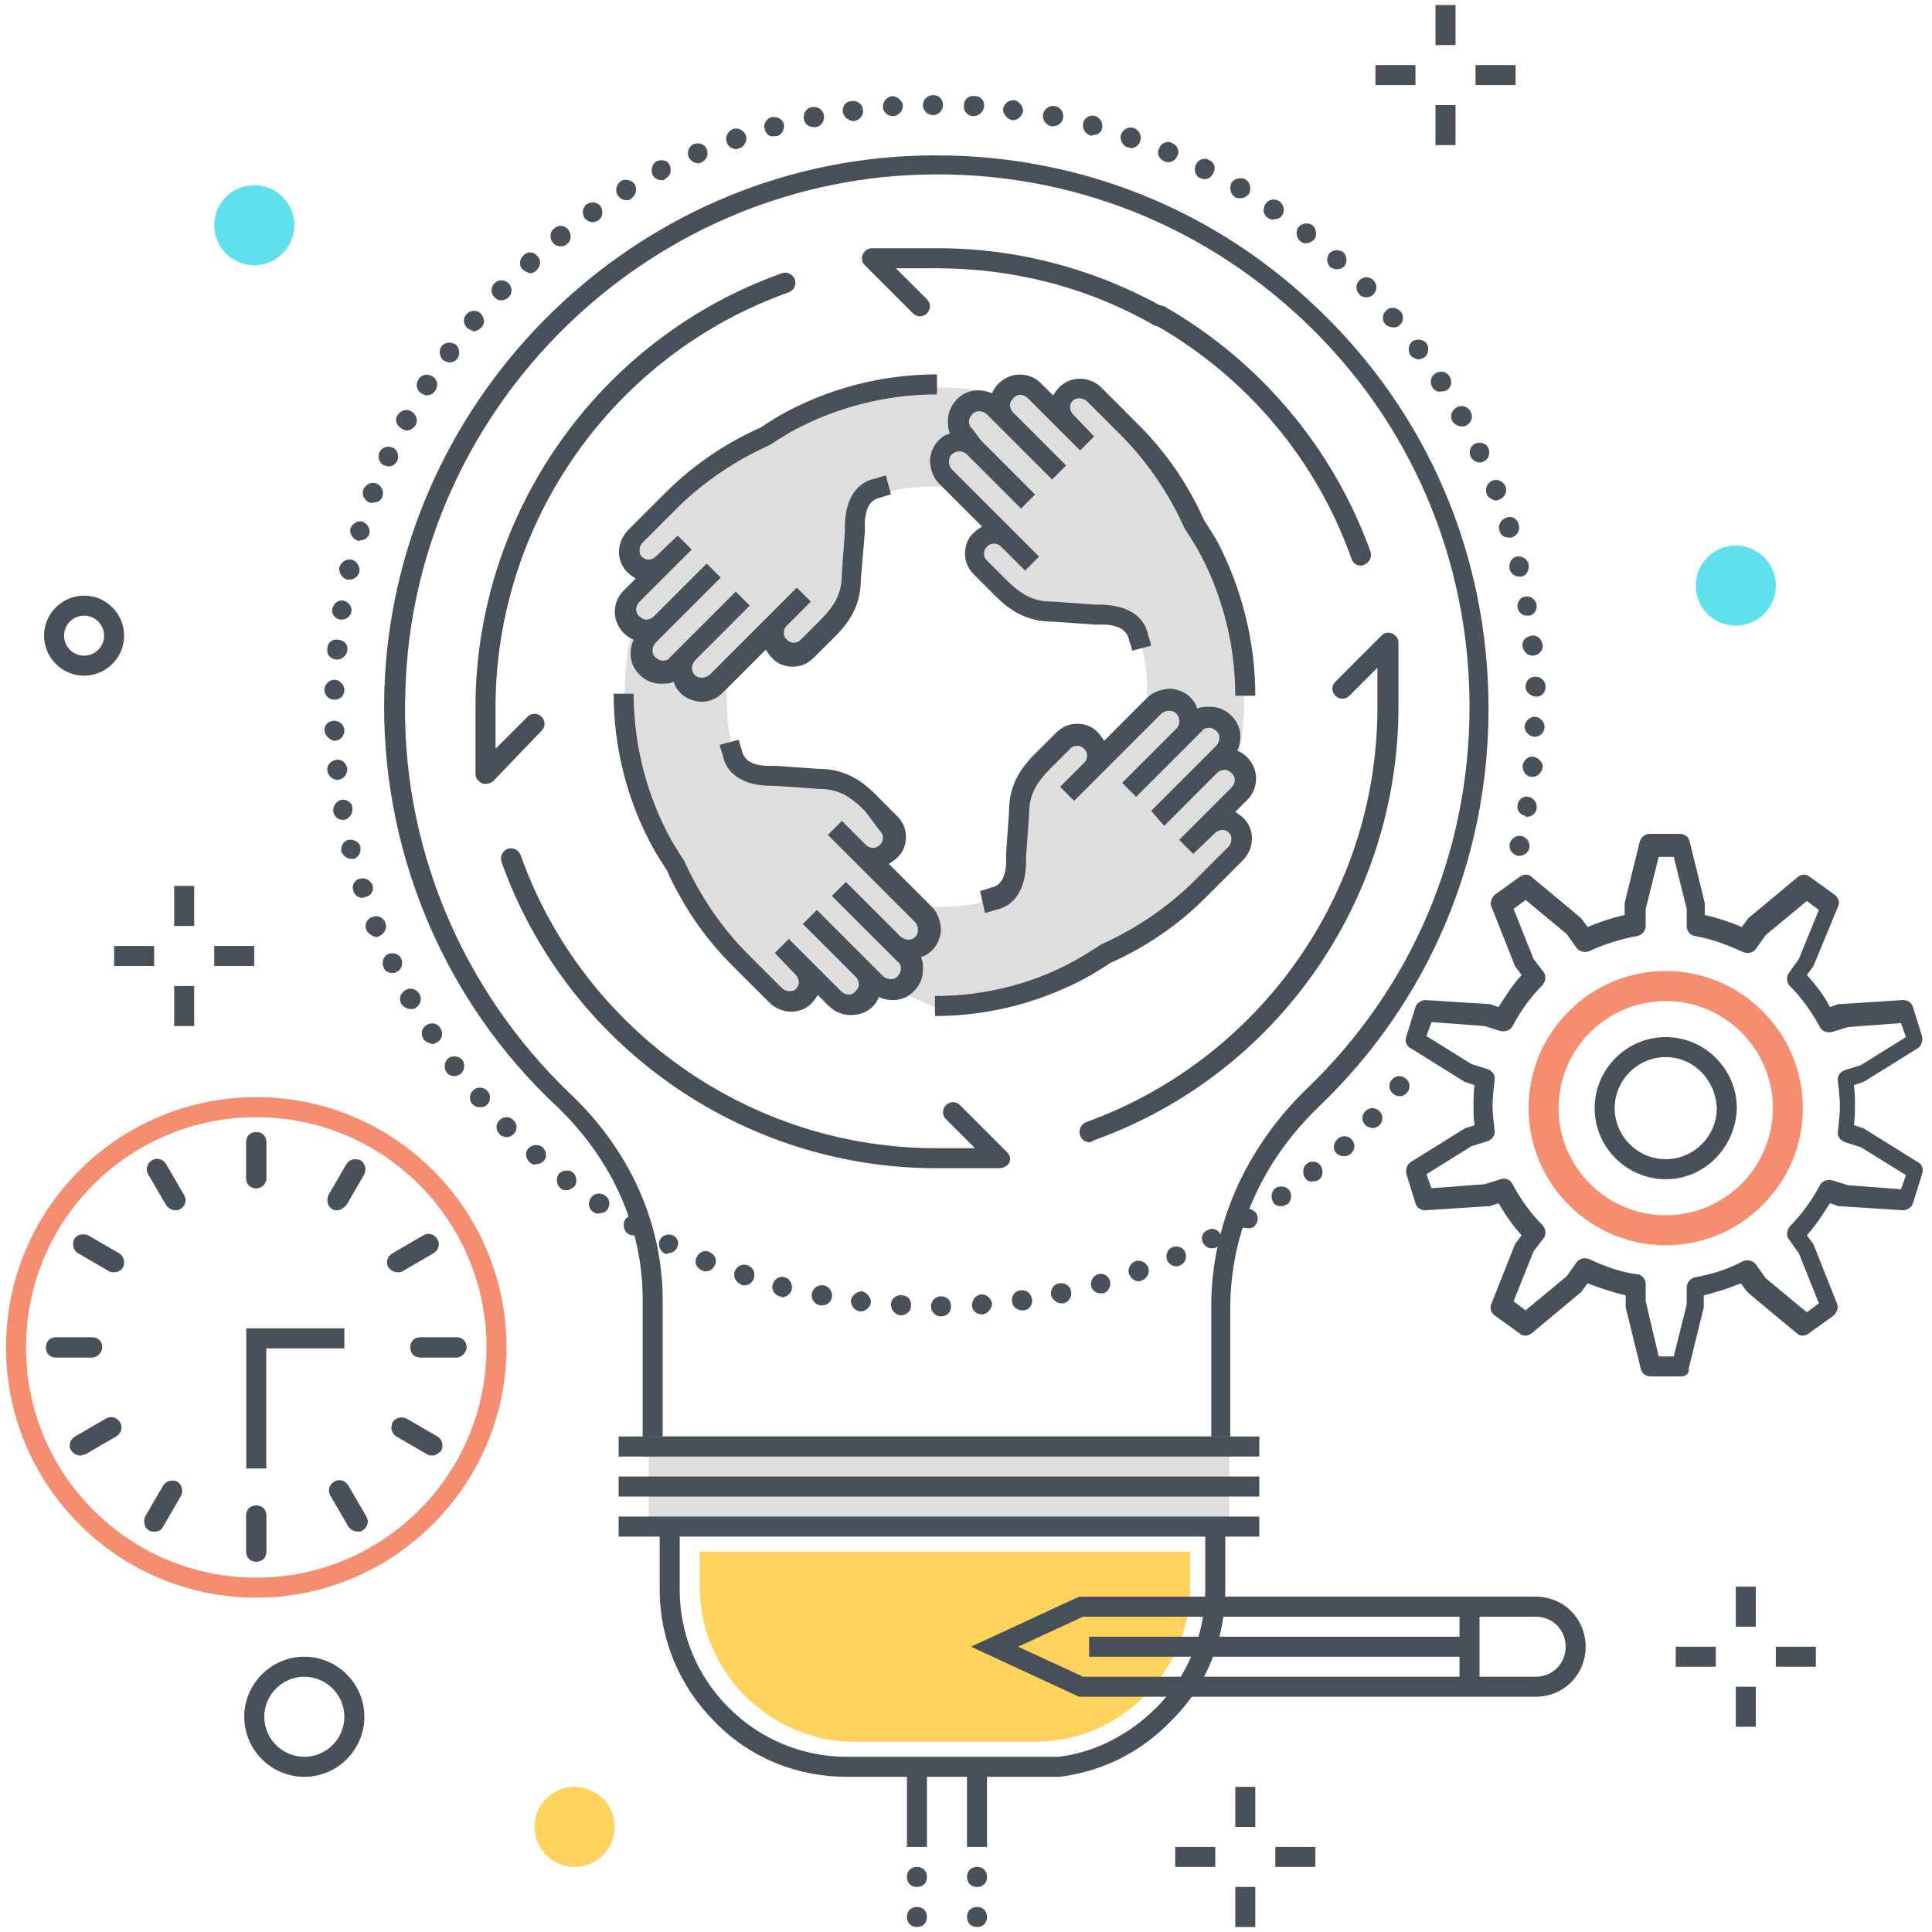 <?xml version="1.0" encoding="utf-8"?><svg id="fjLayer_1" xmlns="http://www.w3.org/2000/svg" xmlns:xlink="http://www.w3.org/1999/xlink" viewBox="0 0 193 193" width="193" height="193"><style>.fjst0{clip-path:url(#fjSVGID_2_)}.fjst1{fill:#48515a}.fjst2{fill:#ffd15d}.fjst3{fill:#f58e70}.fjst4{fill:#dededd}.fjst5{fill:#475059}.fjst6{fill:#5fe0ed}</style><defs><path id="fjSVGID_1_" d="M0 0h193v193H0z"/></defs><clipPath id="fjSVGID_2_"><use xlink:href="#fjSVGID_1_" overflow="visible"/></clipPath><g class="fjst0"><path class="fjst1" d="M123 145.5H64.2v-15.7c0-7.1-3-13.9-8.5-19.2-11.5-10.7-17.8-26-17.3-41.7.9-28.4 23.8-51.8 52.1-53.3 15.3-.8 29.9 4.5 41 15.1 11.1 10.5 17.2 24.8 17.2 40.1 0 15.1-6 29.3-17 39.8-5.7 5.5-8.8 12.6-8.8 20.1v14.8zm-56.8-2H121v-13c0-8.1 3.4-15.7 9.4-21.6 10.6-10.1 16.4-23.7 16.4-38.3 0-14.7-5.9-28.5-16.6-38.6-10.7-10.1-24.7-15.3-39.5-14.5-27.3 1.5-49.4 24-50.2 51.4-.6 15.2 5.5 29.9 16.5 40.4 5.9 5.6 9.2 12.9 9.2 20.6v13.6z"/><path class="fjst2" d="M103.4 173.5h-18c-8.3 0-15-6.7-15-15v-3h48v3c0 8.3-6.7 15-15 15z"/><path class="fjst2" d="M103.4 174h-18c-8.5 0-15.5-7-15.5-15.5V155h49v3.5c0 8.5-7 15.5-15.5 15.5zm-32.5-18v2.5c0 8 6.5 14.5 14.5 14.5h18c8 0 14.5-6.5 14.5-14.5V156h-47z"/><path class="fjst3" d="M166.4 124.4c-7.5 0-13.7-6.1-13.7-13.7S158.9 97 166.4 97c7.5 0 13.7 6.1 13.7 13.7s-6.2 13.7-13.7 13.7zm0-24.4c-5.9 0-10.7 4.8-10.7 10.7 0 5.9 4.8 10.7 10.7 10.7 5.9 0 10.7-4.8 10.7-10.7 0-5.9-4.8-10.7-10.7-10.7z"/><path class="fjst1" d="M167.9 137.5h-3c-.5 0-.9-.3-1-.8l-1.5-6.1v-1.2c-1.3-.3-2.5-.7-3.8-1.2l-.6.8c0 .1-.1.1-.2.2l-4.8 4c-.4.3-.9.3-1.2 0l-2.5-1.8c-.4-.3-.5-.8-.3-1.2l2.3-5.8c0-.1.1-.1.1-.2l.6-.8c-.9-1-1.6-2-2.3-3.2l-.9.3h-.2l-6.2.4c-.5 0-.9-.3-1-.7l-.9-2.9c-.1-.4 0-.9.4-1.2l5.3-3.3c.1 0 .1-.1.2-.1l.9-.3c-.1-.7-.1-1.3-.1-2 0-.6 0-1.3.1-2l-.9-.3c-.1 0-.2-.1-.2-.1l-5.3-3.3c-.4-.2-.6-.7-.4-1.2l.9-2.9c.1-.4.6-.7 1-.7l6.2.4h.2l.9.3c.7-1.1 1.4-2.2 2.3-3.2l-.6-.8c0-.1-.1-.1-.1-.2l-2.3-5.8c-.2-.4 0-.9.3-1.2l2.5-1.8c.4-.3.9-.3 1.2 0l4.8 4 .2.2.6.8c1.2-.5 2.4-.9 3.7-1.2v-1-.2l1.5-6.1c.1-.4.5-.8 1-.8h3c.5 0 .9.3 1 .8l1.5 6.1v1.2c1.3.3 2.5.7 3.7 1.2l.6-.8c0-.1.1-.1.2-.2l4.8-4c.4-.3.9-.3 1.2 0l2.5 1.8c.4.3.5.8.3 1.2l-2.4 5.8c0 .1-.1.1-.1.2l-.6.8c.9 1 1.7 2 2.3 3.2l.9-.3h.2l6.2-.4c.5 0 .9.3 1 .7l.9 2.9c.1.4 0 .9-.4 1.2l-5.3 3.3c-.1 0-.1.1-.2.1l-.9.3c.1.7.1 1.4.1 2 0 .6 0 1.3-.1 2l.9.3c.1 0 .2.1.2.1l5.3 3.3c.4.2.6.7.4 1.2l-.9 2.9c-.1.4-.6.7-1 .7l-6.2-.4h-.2l-.9-.3c-.7 1.1-1.4 2.2-2.3 3.2l.6.8c0 .1.1.1.1.2l2.3 5.8c.2.4 0 .9-.3 1.2l-2.5 1.8c-.4.3-.9.3-1.2 0l-4.8-4-.2-.2-.6-.8c-1.2.5-2.5.9-3.7 1.2v1.2l-1.5 6.1c.1.5-.3.8-.8.8zm-2.2-2h1.5l1.3-5.2v-1.7c0-.5.4-.9.8-1 1.7-.3 3.3-.8 4.8-1.6.4-.2 1-.1 1.3.3l1 1.4 4.1 3.4 1.2-.9-2-5-1-1.4c-.3-.4-.2-.9.1-1.3 1.2-1.2 2.2-2.6 3-4.1.2-.4.7-.6 1.2-.5l1.6.5 5.3.4.5-1.4-4.5-2.8-1.6-.5c-.5-.2-.8-.6-.7-1.1.1-1 .2-1.7.2-2.5s-.1-1.6-.2-2.5c-.1-.5.2-.9.7-1.1l1.6-.5 4.5-2.8-.5-1.4-5.3.4-1.6.5c-.5.1-1-.1-1.2-.5-.8-1.5-1.8-2.9-3-4.1-.3-.3-.4-.9-.1-1.3l1-1.4 2-4.9-1.2-.9-4.1 3.4-1 1.4c-.3.4-.8.5-1.3.3-1.5-.7-3.1-1.3-4.8-1.6-.5-.1-.8-.5-.8-1v-1.7l-1.3-5.2h-1.5l-1.3 5.2v1.7c0 .5-.4.9-.8 1-1.7.3-3.3.8-4.8 1.5-.4.2-1 .1-1.3-.3l-1-1.4-4.1-3.4-1.2.9 2 5 1 1.3c.3.4.2.9-.1 1.3-1.2 1.2-2.2 2.6-3 4.1-.2.4-.7.6-1.2.5l-1.6-.5-5.3-.4-.5 1.4 4.5 2.8 1.6.5c.5.2.8.6.7 1.1-.1 1-.2 1.8-.2 2.5 0 .8.1 1.6.2 2.5.1.5-.2.9-.7 1.1l-1.6.5-4.5 2.8.5 1.4 5.3-.4 1.6-.5c.5-.2 1 .1 1.2.5.8 1.5 1.8 2.9 3 4.1.3.3.4.9.1 1.3l-1 1.3-2 5 1.2.9 4.1-3.4 1-1.4c.3-.4.8-.5 1.3-.3 1.5.7 3.1 1.3 4.8 1.5.5.1.8.5.8 1v1.7l1.3 5.5z"/><path class="fjst1" d="M166.4 117.8c-3.9 0-7.1-3.2-7.1-7.1 0-3.9 3.2-7.1 7.1-7.1s7.1 3.2 7.1 7.1c-.1 3.9-3.2 7.1-7.1 7.1zm0-12.2c-2.8 0-5.1 2.3-5.1 5.1s2.3 5.1 5.1 5.1 5.1-2.3 5.1-5.1c-.1-2.8-2.3-5.1-5.1-5.1z"/><path class="fjst3" d="M25.6 159.6c-13.8 0-25-11.2-25-25s11.2-25 25-25 25 11.2 25 25c0 13.7-11.2 25-25 25zm0-48c-12.7 0-23 10.3-23 23s10.3 23 23 23 23-10.3 23-23-10.3-23-23-23z"/><path class="fjst1" d="M45.6 135.6H42c-.6 0-1-.4-1-1s.4-1 1-1h3.6c.6 0 1 .4 1 1 0 .5-.5 1-1 1z"/><path class="fjst1" d="M45.6 135.6H42c-.6 0-1-.4-1-1s.4-1 1-1h3.6c.6 0 1 .4 1 1 0 .5-.5 1-1 1zM35.7 153c-.3 0-.7-.2-.9-.5l-1.8-3.1c-.3-.5-.1-1.1.4-1.4.5-.3 1.1-.1 1.4.4l1.8 3.1c.3.5.1 1.1-.4 1.4-.1.1-.3.1-.5.1zM39.7 127.1c-.3 0-.7-.2-.9-.5-.3-.5-.1-1.1.4-1.4l3.1-1.8c.5-.3 1.1-.1 1.4.4.3.5.1 1.1-.4 1.4l-3.1 1.8c-.1.1-.3.1-.5.1zM43.2 145.4c-.2 0-.3 0-.5-.1l-3.1-1.8c-.5-.3-.6-.9-.4-1.4.3-.5.9-.6 1.4-.4l3.1 1.8c.5.3.6.9.4 1.4-.3.3-.6.5-.9.5zM33.7 120.9c-.2 0-.3 0-.5-.1-.5-.3-.6-.9-.4-1.4l1.8-3.1c.3-.5.9-.6 1.4-.4.5.3.6.9.4 1.4l-1.8 3.1c-.3.3-.6.5-.9.5zM26.6 146.7h-2v-14h9.8v2h-7.8zM25.6 118.7c-.6 0-1-.4-1-1v-3.6c0-.6.4-1 1-1s1 .4 1 1v3.6c0 .5-.4 1-1 1zM25.6 156c-.6 0-1-.4-1-1v-3.6c0-.6.4-1 1-1s1 .4 1 1v3.6c0 .6-.4 1-1 1zM9.2 135.6H5.6c-.6 0-1-.4-1-1s.4-1 1-1h3.6c.6 0 1 .4 1 1 0 .5-.5 1-1 1z"/><path class="fjst1" d="M25.6 118.7c-.6 0-1-.4-1-1v-3.6c0-.6.4-1 1-1s1 .4 1 1v3.6c0 .5-.4 1-1 1zM25.6 156c-.6 0-1-.4-1-1v-3.6c0-.6.4-1 1-1s1 .4 1 1v3.6c0 .6-.4 1-1 1zM9.2 135.6H5.6c-.6 0-1-.4-1-1s.4-1 1-1h3.6c.6 0 1 .4 1 1 0 .5-.5 1-1 1zM15.4 153c-.2 0-.3 0-.5-.1-.5-.3-.6-.9-.4-1.4l1.8-3.1c.3-.5.9-.6 1.4-.4.5.3.6.9.4 1.4l-1.8 3.1c-.2.4-.5.5-.9.5zM11.4 127.1c-.2 0-.3 0-.5-.1l-3.1-1.8c-.5-.3-.6-.9-.4-1.4.3-.5.9-.6 1.4-.4l3.1 1.8c.5.3.6.9.4 1.4-.2.3-.5.5-.9.5zM8 145.4c-.3 0-.7-.2-.9-.5-.3-.5-.1-1.1.4-1.4l3.1-1.8c.5-.3 1.1-.1 1.4.4.3.5.1 1.1-.4 1.4l-3.1 1.8c-.1 0-.3.1-.5.1zM17.5 120.9c-.3 0-.7-.2-.9-.5l-1.8-3.1c-.3-.5-.1-1.1.4-1.4.5-.3 1.1-.1 1.4.4l1.8 3.1c.3.5.1 1.1-.4 1.4-.2.1-.3.1-.5.1z"/><g><path class="fjst4" d="M65.8 144.5h56v8h-56z"/><path class="fjst4" d="M122.8 153.5h-58v-10h58v10zm-56-2h54v-6h-54v6z"/><path class="fjst1" d="M61.8 143.5h64v2h-64zM105.8 177.5H84.6c-5 0-9.7-1.9-13.2-5.5-3.5-3.5-5.5-8.2-5.5-13.2v-6.3h2v6.3c0 4.4 1.7 8.6 4.9 11.8 3.1 3.1 7.3 4.9 11.8 4.9h21.1c3.6-.4 7.1-2.2 9.8-4.9 3.1-3.1 4.9-7.3 4.9-11.8v-6.3h2v6.3c0 5-1.9 9.7-5.5 13.2-3 3.1-6.9 5-11.1 5.5z"/><path class="fjst5" d="M108.8 114.1c-.4 0-.8-.3-.9-.7-.2-.5.1-1.1.6-1.3 17.4-6.3 29.1-22.9 29.1-41.4v-4l-2.8 2.8c-.4.4-1 .4-1.4 0-.4-.4-.4-1 0-1.4l4.6-4.6c.3-.3.7-.4 1.1-.2.4.2.6.5.6.9v6.4c0 19.4-12.2 36.8-30.4 43.3-.3.2-.4.2-.5.2zM99.8 116.7h-6.3c-19.4 0-36.9-12.3-43.4-30.6-.2-.5.1-1.1.6-1.3.5-.2 1.1.1 1.3.6 6.2 17.5 22.9 29.3 41.5 29.3h3.9l-2.9-2.9c-.4-.4-.4-1 0-1.4.4-.4 1-.4 1.4 0l4.7 4.7c.3.3.4.7.2 1.1-.2.3-.6.5-1 .5zM48.5 78.3c-.1 0-.3 0-.4-.1-.4-.2-.6-.5-.6-.9v-6.6c0-19.4 12.3-36.9 30.6-43.4.5-.2 1.1.1 1.3.6.2.5-.1 1.1-.6 1.3-17.5 6.2-29.3 22.9-29.3 41.5v4.1l3.2-3.2c.4-.4 1-.4 1.4 0 .4.4.4 1 0 1.4l-4.8 5c-.2.2-.5.3-.8.3zM115.8 32.6c-.2 0-.3 0-.5-.1-6.6-3.8-14.1-5.7-21.7-5.7h-4.1l3.1 3.1c.4.4.4 1 0 1.4-.4.4-1 .4-1.4 0l-4.8-4.8c-.3-.3-.4-.7-.2-1.1.2-.4.5-.6.9-.6h6.6c8 0 15.8 2.1 22.7 6 .5.3.6.9.4 1.4-.3.2-.7.4-1 .4z"/><path class="fjst5" d="M135.9 56.5c-.4 0-.8-.3-.9-.7-3.5-9.9-10.5-18.2-19.7-23.4-.5-.3-.6-.9-.4-1.4.3-.5.9-.6 1.4-.4 9.6 5.5 16.9 14.2 20.6 24.5.2.5-.1 1.1-.6 1.3-.1.1-.3.1-.4.1z"/><g><path class="fjst1" d="M61.8 147.5h64v2h-64z"/></g><g><path class="fjst1" d="M61.8 151.5h64v2h-64z"/></g></g><g><path class="fjst1" d="M151.8 85.5c-.3 0-.5-.1-.7-.3-.2-.2-.3-.4-.3-.7 0-.1 0-.3.1-.4 0-.1.1-.2.2-.3.4-.4 1-.4 1.4 0 .1.1.2.2.2.3 0 .1.1.2.1.4 0 .3-.1.5-.3.7-.2.2-.5.3-.7.3zM93 130.5c0-.5.4-1 1-1s1 .4 1 1-.4 1-1 1c-.5 0-1-.4-1-1zm-3 .9c-.5 0-1-.5-1-1.1 0-.5.5-1 1.1-.9.6 0 1 .5.9 1.1 0 .5-.5.9-1 .9zm7.1-1c0-.6.4-1 .9-1.1.6 0 1 .4 1.1.9 0 .5-.4 1-.9 1.1h-.1c-.6 0-1-.4-1-.9zm-11.2.6c-.6-.1-.9-.6-.9-1.1.1-.5.6-.9 1.1-.9.5.1.9.6.9 1.1-.1.5-.5.9-1 .9h-.1zm15.2-1c-.1-.5.3-1.1.9-1.1.5-.1 1 .3 1.1.9.1.5-.3 1.1-.9 1.1h-.1c-.5 0-1-.4-1-.9zm-19.2.4c-.5-.1-.9-.6-.8-1.2.1-.5.6-.9 1.2-.8.5.1.9.6.8 1.2-.1.5-.5.8-1 .8h-.2zm23.1-1c-.1-.5.2-1.1.8-1.2.5-.1 1.1.2 1.2.8.1.5-.2 1.1-.8 1.2h-.2c-.4 0-.9-.4-1-.8zm-27.1.1c-.5-.1-.9-.7-.7-1.2.1-.5.7-.9 1.2-.7.5.1.8.7.7 1.2-.1.4-.5.8-1 .8-.1-.1-.1-.1-.2-.1zm31.1-1c-.1-.5.2-1.1.7-1.2.5-.2 1.1.2 1.2.7.1.5-.2 1.1-.7 1.2h-.3c-.4 0-.8-.3-.9-.7zm-35-.2c-.5-.2-.8-.8-.6-1.3.2-.5.7-.8 1.3-.6.5.2.8.7.6 1.3-.1.4-.5.7-.9.7-.2 0-.3 0-.4-.1zm38.8-1c-.2-.5.1-1.1.6-1.3.5-.2 1.1.1 1.3.6.2.5-.1 1.1-.6 1.3-.1 0-.2.1-.3.1-.5 0-.8-.3-1-.7zm-42.7-.4c-.5-.2-.8-.8-.5-1.3.2-.5.8-.8 1.3-.5.5.2.8.8.5 1.3-.2.4-.5.6-.9.6-.1 0-.2 0-.4-.1zm46.5-1c-.2-.5 0-1.1.5-1.3.5-.2 1.1 0 1.3.5.2.5 0 1.1-.5 1.3-.1.1-.3.1-.4.1-.4 0-.8-.3-.9-.6zm-50.2-.7c-.5-.2-.7-.9-.5-1.3.2-.5.8-.7 1.3-.5.5.2.7.8.4 1.3-.2.3-.5.5-.9.5 0 .1-.2.1-.3 0zm53.8-1c-.3-.5-.1-1.1.4-1.3.5-.3 1.1-.1 1.3.4.3.5.1 1.1-.4 1.3-.1.1-.3.1-.5.1-.3 0-.6-.2-.8-.5zm-57.4-.9c-.5-.3-.6-.9-.4-1.4.3-.5.9-.6 1.4-.4.5.3.6.9.4 1.4-.2.3-.5.5-.9.5-.2 0-.3 0-.5-.1zm61-1c-.3-.5-.1-1.1.3-1.4.5-.3 1.1-.1 1.4.3.3.5.1 1.1-.3 1.4-.2.1-.4.1-.5.1-.4 0-.8-.1-.9-.4zm-64.5-1.2c-.5-.3-.6-.9-.3-1.4.3-.5.9-.6 1.4-.3.5.3.6.9.3 1.4-.2.3-.5.4-.8.4-.2.1-.4 0-.6-.1zm67.9-1c-.3-.4-.2-1.1.2-1.4.4-.3 1.1-.2 1.4.2.3.5.2 1.1-.2 1.4-.2.1-.4.2-.6.2-.3 0-.7-.1-.8-.4zM56 118.7c-.4-.3-.5-1-.2-1.4.3-.4 1-.5 1.4-.2.4.3.5 1 .2 1.4-.2.2-.5.4-.8.4-.2 0-.4 0-.6-.2zm74.4-1c-.3-.4-.3-1.1.1-1.4.4-.4 1.1-.3 1.4.1.3.4.3 1.1-.1 1.4-.2.2-.4.2-.6.2-.3.1-.6 0-.8-.3zm-77.5-1.6c-.4-.4-.5-1-.1-1.4.4-.4 1-.4 1.4-.1.4.4.5 1 .1 1.4-.2.2-.5.3-.8.3-.2.1-.4 0-.6-.2zm80.6-.9c-.4-.4-.3-1 .1-1.4.4-.4 1-.4 1.4 0 .4.4.4 1 0 1.4-.2.2-.4.3-.7.3-.4 0-.6-.1-.8-.3zm-83.6-1.9c-.4-.4-.4-1 0-1.4.4-.4 1-.4 1.4 0 .4.4.4 1 0 1.4-.2.2-.4.3-.7.3-.2 0-.5-.1-.7-.3zm86.5-.9c-.4-.4-.4-1 0-1.4.4-.4 1-.4 1.4 0 .4.4.4 1 0 1.4-.2.2-.5.3-.7.3-.3-.1-.5-.1-.7-.3zm-89.2-2.1c-.4-.4-.3-1.1.1-1.4.4-.4 1.1-.3 1.4.1.4.4.3 1.1-.1 1.4-.2.2-.4.2-.7.2-.3 0-.5-.1-.7-.3zm-2.6-3.2c-.3-.4-.2-1.1.2-1.4.4-.3 1.1-.2 1.4.2.3.4.2 1.1-.2 1.4-.2.1-.4.2-.6.2-.3 0-.6-.1-.8-.4zm-2.3-3.3c-.3-.5-.2-1.1.3-1.4.5-.3 1.1-.2 1.4.3.3.5.2 1.1-.3 1.4-.2.1-.4.2-.5.2-.4-.1-.8-.3-.9-.5zm-2.2-3.5c-.3-.5-.1-1.1.4-1.4.5-.3 1.1-.1 1.4.4.3.5.1 1.1-.4 1.4-.1.1-.3.1-.5.1-.3 0-.7-.2-.9-.5zm-1.8-3.7c-.2-.5 0-1.1.5-1.3.5-.2 1.1 0 1.3.5.2.5 0 1.1-.5 1.3-.1.1-.3.1-.4.1-.4 0-.8-.2-.9-.6zm-1.7-3.7c-.2-.5 0-1.1.6-1.3.5-.2 1.1 0 1.3.6.2.5-.1 1.1-.6 1.3-.1.1-.2.1-.4.1-.3-.1-.7-.3-.9-.7zM35.3 89c-.2-.5.1-1.1.6-1.2.5-.2 1.1.1 1.3.6.2.5-.1 1.1-.7 1.2-.1 0-.2.1-.3.1-.4 0-.8-.3-.9-.7zm-1.2-3.9c-.1-.5.2-1.1.7-1.2.5-.1 1.1.2 1.2.7.1.5-.2 1.1-.7 1.2h-.2c-.4 0-.8-.3-1-.7zm-.8-4c-.1-.5.3-1.1.8-1.2.5-.1 1.1.3 1.1.8.1.5-.3 1.1-.8 1.2h-.2c-.4 0-.8-.3-.9-.8zm119.1.4c-.6-.1-.9-.6-.8-1.1.1-.6.6-.9 1.1-.8.5.1.9.6.8 1.2-.1.5-.5.8-1 .8 0 0-.1 0-.1-.1zM32.7 77c-.1-.5.3-1 .9-1.1.5-.1 1 .3 1.1.9 0 .5-.3 1-.9 1.1h-.1c-.5 0-.9-.4-1-.9zm120.3.6c-.5 0-.9-.5-.9-1.1.1-.6.6-1 1.1-.9.5.1 1 .6.9 1.1-.1.5-.5.9-1 .9h-.1zM32.4 73c0-.6.4-1 1-1 .5 0 1 .4 1 1 0 .5-.4 1-1 1-.5-.1-.9-.5-1-1zm120.9.6c-.5 0-1-.5-1-1s.5-1 1-1 1 .5 1 1-.4 1-1 1zM33.4 69.9c-.6 0-1-.5-1-1s.5-1 1-1 1 .5 1 1c0 .6-.4 1-1 1zm119-1.3c0-.6.4-1 1-1 .5 0 1 .4 1 1s-.4 1-1 1c-.6-.1-1-.5-1-1zM33.6 65.9c-.6-.1-1-.5-.9-1.1 0-.6.5-1 1.1-.9.6.1 1 .5.9 1.1-.1.5-.5.9-1.1.9zm118.5-1.3c-.1-.6.3-1 .9-1.1.5-.1 1 .3 1.1.9.1.5-.3 1-.9 1.1h-.1c-.5 0-.9-.4-1-.9zM34 61.9c-.6-.1-.9-.6-.8-1.1.1-.5.6-.9 1.1-.8.5.1.9.6.8 1.1-.1.5-.5.8-1 .8H34zm117.6-1.2c-.1-.5.3-1.1.8-1.1.5-.1 1 .3 1.1.8.1.5-.3 1.1-.8 1.1h-.2c-.4 0-.8-.3-.9-.8zM34.7 57.9c-.5-.1-.9-.7-.8-1.2.1-.5.7-.9 1.2-.8.5.1.9.7.8 1.2-.1.5-.5.8-1 .8h-.2zm116.1-1.1c-.1-.5.2-1.1.7-1.2.5-.1 1.1.2 1.2.8.1.5-.2 1.1-.7 1.2h-.2c-.5 0-.9-.3-1-.8zM35.7 54c-.5-.2-.8-.7-.7-1.2.2-.5.7-.8 1.2-.7.5.2.8.7.7 1.2-.1.4-.5.7-1 .7 0 .1-.1 0-.2 0zm114.1-1c-.2-.5.1-1.1.7-1.3.5-.2 1.1.1 1.2.7.2.5-.1 1.1-.7 1.3h-.3c-.4 0-.8-.2-.9-.7zM36.9 50.2c-.5-.2-.8-.8-.6-1.3.2-.5.8-.8 1.3-.6.5.2.8.8.6 1.3-.1.4-.5.6-.9.6-.2.1-.3 0-.4 0zm111.6-.9c-.2-.5.1-1.1.6-1.3.5-.2 1.1.1 1.3.6.2.5-.1 1.1-.6 1.3-.1 0-.2.1-.4.1-.4-.1-.8-.3-.9-.7zM38.4 46.5c-.5-.2-.7-.8-.5-1.3.2-.5.8-.7 1.3-.5.5.2.7.8.5 1.3-.2.4-.5.6-.9.6-.1 0-.3-.1-.4-.1zm108.5-.9c-.2-.5 0-1.1.5-1.3.5-.2 1.1 0 1.3.5.2.5 0 1.1-.5 1.3-.1.1-.3.1-.4.1-.3 0-.7-.2-.9-.6zM40.1 42.8c-.5-.3-.7-.9-.4-1.3.3-.5.9-.7 1.4-.4.5.3.7.9.4 1.4-.2.3-.5.5-.9.5-.2 0-.3-.1-.5-.2zm105-.7c-.3-.5-.1-1.1.4-1.4.5-.3 1.1-.1 1.4.4.3.5.1 1.1-.4 1.4-.2.1-.3.1-.5.1-.3 0-.7-.2-.9-.5zm-103-2.8c-.5-.3-.6-.9-.3-1.4.3-.5.9-.6 1.4-.3.5.3.6.9.3 1.4-.2.3-.5.5-.9.5-.1 0-.3-.1-.5-.2zm101-.6c-.3-.5-.2-1.1.3-1.4.5-.3 1.1-.2 1.4.3.3.5.2 1.1-.3 1.4-.2.1-.4.1-.5.1-.4.1-.7-.1-.9-.4zM44.3 36c-.4-.3-.5-1-.2-1.4.3-.4.9-.5 1.4-.2.4.3.5 1 .2 1.4-.2.3-.5.4-.8.4-.2 0-.4-.1-.6-.2zm96.6-.5c-.3-.5-.2-1.1.2-1.4.4-.3 1.1-.2 1.4.2.3.4.2 1.1-.2 1.4-.2.1-.4.2-.6.2-.3 0-.6-.2-.8-.4zm-94.2-2.7c-.4-.4-.5-1-.1-1.4.3-.4 1-.5 1.4-.1.4.4.5 1 .1 1.4-.2.2-.5.4-.8.4l-.6-.3zm91.7-.4c-.4-.4-.3-1.1.1-1.4.4-.4 1-.3 1.4.1.4.4.3 1.1-.1 1.4-.2.2-.4.2-.6.2-.3 0-.6-.1-.8-.3zm-89-2.7c-.4-.4-.4-1 0-1.4.4-.4 1-.4 1.4 0 .4.4.4 1 0 1.4-.2.2-.5.3-.7.3-.3 0-.5-.1-.7-.3zm86.4-.3c-.4-.4-.4-1 0-1.4.4-.4 1-.4 1.4 0 .4.4.4 1 0 1.4-.2.2-.4.3-.7.3-.3 0-.6-.1-.7-.3zm-83.6-2.5c-.4-.4-.3-1 .1-1.4.4-.4 1-.4 1.4.1.4.4.3 1-.1 1.4-.2.2-.4.3-.7.3-.2-.1-.5-.2-.7-.4zm80.7-.2c-.4-.4-.4-1-.1-1.4.4-.4 1-.4 1.4-.1.4.4.4 1 .1 1.4-.2.2-.5.3-.7.3-.3 0-.5-.1-.7-.2zm-77.7-2.5c-.3-.4-.3-1.1.2-1.4.4-.4 1.1-.3 1.4.2.3.4.3 1.1-.2 1.4-.2.2-.4.2-.6.2-.3 0-.6-.1-.8-.4zm74.7-.1c-.4-.3-.5-1-.2-1.4.3-.4 1-.5 1.4-.2.4.3.5 1 .2 1.4-.2.2-.5.4-.8.4-.2 0-.4 0-.6-.2zm-71.5-2.3c-.3-.5-.2-1.1.2-1.4.5-.3 1.1-.2 1.4.2.3.5.2 1.1-.2 1.4-.2.1-.4.2-.6.2-.3 0-.6-.2-.8-.4zm68.3 0c-.5-.3-.6-.9-.3-1.4.3-.5.9-.6 1.4-.3.4.3.6.9.3 1.4-.2.3-.5.4-.8.4-.2.1-.4 0-.6-.1zm-65-2.3c-.3-.5-.1-1.1.3-1.4.5-.3 1.1-.1 1.4.3.3.5.1 1.1-.3 1.4-.2.2-.3.2-.5.2-.4 0-.7-.2-.9-.5zm61.7.2c-.5-.3-.6-.9-.4-1.4.3-.5.9-.6 1.4-.4.5.3.6.9.4 1.4-.2.3-.5.5-.9.5-.2 0-.4 0-.5-.1zm-58.2-2.2c-.2-.5-.1-1.1.4-1.4.5-.2 1.1-.1 1.3.4.2.5.1 1.1-.4 1.3-.1.2-.2.2-.4.2-.4 0-.7-.2-.9-.5zm54.7.3c-.5-.2-.7-.9-.4-1.4.2-.5.9-.7 1.3-.4.5.2.7.8.4 1.3-.2.4-.5.6-.9.6-.1 0-.3-.1-.4-.1zm-51.1-2.1c-.2-.5 0-1.1.5-1.3.5-.2 1.1 0 1.3.5.2.5 0 1.1-.5 1.3-.1.1-.3.1-.4.1-.3 0-.7-.2-.9-.6zm47.5.4c-.5-.2-.8-.8-.5-1.3.2-.5.8-.8 1.3-.5.5.2.8.8.5 1.3-.2.4-.5.6-.9.6-.1 0-.3 0-.4-.1zm-43.7-1.9c-.2-.5.1-1.1.6-1.3.5-.2 1.1.1 1.3.6.2.5-.1 1.1-.6 1.3-.1 0-.2.1-.3.1-.5 0-.9-.3-1-.7zm40 .5c-.5-.2-.8-.8-.6-1.3.2-.5.8-.8 1.3-.6.5.2.8.8.6 1.3-.1.4-.5.7-.9.7-.1 0-.3-.1-.4-.1zm-36.2-1.8c-.2-.5.2-1.1.7-1.2.5-.1 1.1.2 1.2.7.1.5-.2 1.1-.7 1.2h-.3c-.4.1-.8-.2-.9-.7zm32.5.6c-.5-.1-.8-.7-.7-1.2.1-.5.7-.9 1.2-.7.5.1.8.7.7 1.2-.1.5-.5.7-1 .7-.1.1-.2.1-.2 0zm-28.6-1.6c-.1-.5.2-1.1.8-1.2.5-.1 1.1.2 1.2.8.1.5-.2 1.1-.8 1.2h-.2c-.5 0-.9-.3-1-.8zm24.7.7c-.5-.1-.9-.6-.8-1.2.1-.5.6-.9 1.2-.8.5.1.9.6.8 1.2-.1.5-.5.8-1 .8-.1.1-.1 0-.2 0zm-20.8-1.4c-.1-.6.3-1.1.9-1.1.5-.1 1.1.3 1.1.9.1.5-.3 1-.9 1.1h-.1c-.5-.1-.9-.4-1-.9zm16.9.8c-.5-.1-.9-.6-.9-1.1.1-.6.6-.9 1.1-.9.5.1.9.6.9 1.1-.1.5-.5.9-1 .9h-.1zm-12.9-1.3c0-.6.4-1 .9-1.1.5 0 1 .4 1.1.9 0 .6-.4 1-.9 1.1h-.1c-.5 0-1-.4-1-.9zm9 .9c-.5 0-1-.5-.9-1.1 0-.6.5-1 1.1-.9.6 0 1 .5.9 1.1-.1.5-.5.9-1.1.9zm-5-1.1c0-.6.5-1 1-1 .6 0 1 .4 1 1 0 .5-.4 1-1 1-.5 0-1-.4-1-1zM139.8 109.5c-.3 0-.5-.1-.7-.3-.2-.2-.3-.4-.3-.7 0-.3.1-.5.3-.7.3-.3.7-.4 1.1-.2.1.1.2.1.3.2.2.2.3.4.3.7 0 .3-.1.5-.3.7-.1.1-.2.2-.3.2-.1.1-.2.1-.4.1z"/></g><g><circle class="fjst6" cx="25.4" cy="22.5" r="4"/></g><g><path class="fjst1" d="M30.4 177.5c-3.3 0-6-2.7-6-6s2.7-6 6-6 6 2.7 6 6-2.7 6-6 6zm0-10c-2.2 0-4 1.8-4 4s1.8 4 4 4 4-1.8 4-4-1.8-4-4-4z"/></g><g><circle class="fjst2" cx="57.4" cy="182.5" r="4"/></g><g><path class="fjst1" d="M143.4.5h2v4h-2zM143.4 10.5h2v4h-2z"/><g><path class="fjst1" d="M147.4 6.5h4v2h-4zM137.4 6.5h4v2h-4z"/></g></g><g><path class="fjst1" d="M173.4 158.5h2v4h-2zM173.4 168.5h2v4h-2z"/><g><path class="fjst1" d="M177.4 164.5h4v2h-4zM167.4 164.5h4v2h-4z"/></g></g><g><path class="fjst1" d="M17.4 88.5h2v4h-2zM17.4 98.5h2v4h-2z"/><g><path class="fjst1" d="M21.4 94.5h4v2h-4zM11.4 94.5h4v2h-4z"/></g></g><g><path class="fjst1" d="M8.4 67.5c-2.2 0-4-1.8-4-4s1.8-4 4-4 4 1.8 4 4-1.8 4-4 4zm0-6c-1.1 0-2 .9-2 2s.9 2 2 2 2-.9 2-2-.9-2-2-2z"/></g><g><path class="fjst4" d="M93.4 100.6c5.5 0 10.7-1.4 15.1-4 0 0 1.9-1.2 2-1.3 3.4-1.5 6.5-3.6 9.2-6.2l3.7-3.7c.7-.7.8-2 .1-2.8-.8-.8-2-.9-2.8-.2l3-3c.7-.7.9-2 .2-2.8-.8-.9-2.2-1-3-.1l-5.3 5.3 6.4-6.4 1.6.8c.5-2.1.7-4.4.7-6.6 0-5.5-1.4-10.7-4-15.1 0 0-1.2-1.9-1.3-2-1.5-3.4-3.6-6.5-6.2-9.2l-3.7-3.7c-.7-.7-2-.8-2.8-.1-.8.8-.9 2-.2 2.8l-3-3c-.7-.7-2-.9-2.8-.2-.9.8-1 2.2-.1 3l5.3 5.3-6.4-6.4.9-1.6c-2.2-.5-4.4-.7-6.7-.7-5.5 0-10.7 1.4-15.1 4 0 0-1.9 1.2-2 1.3-3.4 1.5-6.5 3.6-9.2 6.2l-3.7 3.7c-.7.7-.8 2-.1 2.8.7.8 2 .9 2.8.2l-3 3c-.7.7-.9 2-.2 2.8.8.9 2.2 1 3 .1l5.3-5.3-6.3 6.3-1.7-.9c-.5 2.2-.7 4.4-.7 6.7 0 5.5 1.4 10.7 4 15.1 0 0 1.2 1.9 1.3 2 1.5 3.4 3.6 6.5 6.2 9.2l3.7 3.7c.7.7 2 .8 2.8.1.8-.8.9-2 .2-2.8l3 3c.7.7 2 .9 2.8.2.9-.8 1-2.2.1-3l-5.3-5.3 6.3 6.3m15.2-47.9l-5.4-5.4-.2-.2 5.6 5.6zm-34 15.4zm15.4 23.3l5.4 5.4.1.1-5.5-5.5zm22.6-9.7l.6-.6-.6.6zm2.4-2.4c.8-.8.8-2.1 0-2.8-.8-.8-2.1-.8-2.9 0l-1.9 1.9c-1.9 1.8-2.5 3.4-2.5 5.4l-.3 4.1c0 .4.3 3.9-2.3 4.4 0 0-.5.2-1 .3-1.5.4-3.1.5-4.7.5-.6 0-1.2 0-1.8-.1L84 82.8l2.4 2.4c.8.8 2.1.8 2.8 0 .8-.8.8-2.1 0-2.9l-1.9-1.9c-1.8-1.9-3.4-2.5-5.4-2.5l-4.1-.3c-.4 0-3.9.3-4.4-2.3 0 0-.2-.5-.3-1-.4-1.5-.5-3.1-.5-4.7 0-.4 0-1.4.1-1.9l7.7-7.7-2.4 2.4c-.8.8-.8 2.1 0 2.8.8.8 2.1.8 2.9 0l1.9-1.9c1.9-1.8 2.5-3.4 2.5-5.4l.3-4.1c0-.4-.3-3.9 2.3-4.4 0 0 .5-.2 1-.3 1.5-.4 3.1-.5 4.7-.5h1.5l.1-.3 8 8-2.4-2.4c-.8-.8-2.1-.8-2.8 0-.8.8-.8 2.1 0 2.9l1.9 1.9c1.8 1.9 3.4 2.5 5.4 2.5l4.1.3c.4 0 3.9-.3 4.4 2.3 0 0 .2.5.3 1 .4 1.5.5 3.1.5 4.7 0 .6 0 1.3-.1 1.9l-5.4 5.4zm9-3.3c.1 0 .1-.1 0 0z"/><path class="fjst1" d="M125.4 69.5h-2c0-5.1-1.3-10.2-3.8-14.7-1.2-2-1.3-2-1.3-2.1-1.5-3.3-3.5-6.3-6-8.9l-3.7-3.7c-.4-.4-1.1-.4-1.4-.1-.2.2-.3.4-.3.7 0 .2.1.4.2.6l2.2 2.3-1.4 1.4-2.1-2.1-.2-.2-2.9-2.9c-.4-.4-1-.5-1.4-.1-.2.2-.4.5-.4.7 0 .3.1.6.3.8l5.3 5.3-1.4 1.4-6.5-6.5c-.4-.4-1.1-.4-1.4-.1-.2.2-.4.5-.4.8 0 .3.1.6.3.7L98 44l5.4 5.4-1.4 1.4-5.4-5.4c-.4-.4-1-.4-1.4-.1-.3.2-.4.5-.4.8 0 .3.1.6.3.8l8.7 8.7-1.4 1.4-2.4-2.4c-.4-.4-1-.4-1.4 0-.2.2-.3.4-.3.7 0 .3.1.5.3.7l1.9 1.9c1.6 1.6 2.8 2.2 4.7 2.2l4.2.3c4.1-.1 5.1 1.9 5.3 3.1 0 0 .2.5.3 1l-1.9.5c-.1-.5-.3-1-.3-1-.2-1.2-1.3-1.7-3.3-1.6h-.1l-4.2-.3c-2.3 0-4.1-.8-6-2.8l-1.9-1.9c-.6-.6-.9-1.3-.9-2.1s.3-1.6.9-2.1c.3-.3.5-.4.8-.6l-4.3-4.3c-.6-.6-.9-1.5-.9-2.4.1-.9.5-1.7 1.2-2.2.2-.2.5-.3.8-.4-.2-.4-.2-.8-.2-1.3 0-.9.4-1.7 1.1-2.3.9-.8 2.2-.9 3.3-.4.2-.5.5-.9.9-1.2 1.2-1 3-.9 4.1.3l1.1 1.1c.2-.3.4-.6.7-.9 1.2-1.1 3.1-1 4.2.2l3.7 3.7c2.7 2.7 4.9 5.9 6.5 9.5.1.1 1.2 1.9 1.2 1.9 2.5 4.7 3.9 10.1 3.9 15.6zM85 101.4c-.8 0-1.6-.3-2.2-.9l-1.1-1.1c-.2.3-.4.6-.7.9-1.2 1.1-3 1-4.2-.2l-3.7-3.7c-2.7-2.7-4.9-5.9-6.5-9.5-.1-.1-1.2-1.9-1.2-1.9-2.7-4.8-4.1-10.2-4.1-15.7h2c0 5.1 1.3 10.2 3.8 14.7 1.2 2 1.3 2 1.3 2.1 1.5 3.3 3.5 6.3 6 8.9l3.7 3.7c.4.4 1.1.4 1.4.1.2-.2.3-.4.3-.7 0-.2-.1-.4-.2-.6l-2.2-2.3 1.4-1.4 2.1 2.1.2.2L84 99c.4.4 1 .5 1.4.1.2-.2.4-.5.4-.7 0-.3-.1-.6-.3-.8l-5.3-5.3 1.4-1.4 5.3 5.3 1.3 1.3c.4.4 1.1.4 1.4.1.2-.2.4-.5.4-.8 0-.3-.1-.6-.3-.7l-1.2-1.2-5.4-5.4 1.4-1.4 5.4 5.4c.4.4 1 .5 1.4.2.3-.2.4-.5.4-.8 0-.3-.1-.6-.3-.8l-8.7-8.7 1.4-1.4 2.4 2.4c.4.4 1 .4 1.4 0 .2-.2.3-.4.3-.7 0-.3-.1-.5-.3-.7l-1.5-2c-1.6-1.6-2.8-2.2-4.7-2.2l-4.2-.3c-4.1.1-5.1-1.9-5.3-3.1 0 0-.2-.5-.3-1l1.9-.5c.1.5.3 1 .3 1 .2 1.2 1.3 1.7 3.3 1.6h.1l4.2.3c2.3 0 4.1.8 6 2.8l1.9 1.9c.6.6.9 1.3.9 2.1s-.3 1.6-.9 2.1c-.2.2-.5.4-.8.6l4.3 4.3c.6.6.9 1.5.9 2.4-.1.9-.5 1.7-1.2 2.2-.2.2-.5.3-.8.4.2.4.2.8.2 1.3 0 .9-.4 1.7-1.1 2.3-.9.8-2.2.9-3.3.4-.2.5-.5.9-.9 1.2-.5.4-1.2.6-1.9.6zM70.1 70.1h-.2c-.9-.1-1.7-.5-2.2-1.2-.2-.2-.3-.5-.4-.8-.4.2-.8.2-1.3.2-.9 0-1.7-.4-2.3-1.1-.8-.9-.9-2.2-.4-3.3-.5-.2-.9-.5-1.2-.9-1-1.2-.9-3 .3-4.1l1.1-1.1c-.3-.2-.6-.4-.9-.7-1.1-1.2-1-3 .2-4.2l3.7-3.7c2.7-2.7 5.9-4.9 9.5-6.5.1-.1 1.9-1.2 1.9-1.2 4.8-2.7 10.2-4.1 15.7-4.1v2c-5.1 0-10.2 1.3-14.7 3.8-2 1.2-2 1.3-2.1 1.3-3.3 1.5-6.3 3.5-8.9 6l-3.7 3.7c-.4.4-.4 1.1-.1 1.4.2.2.4.3.7.3.2 0 .4-.1.6-.2l2.3-2.2 1.4 1.4L67 57l-.2.2-2.9 2.9c-.4.4-.5 1-.1 1.4.2.2.5.4.7.4.3 0 .6-.1.8-.3l5.3-5.3 1.4 1.4-6.5 6.5c-.4.4-.4 1.1-.1 1.4.2.2.5.4.8.4.3 0 .6-.1.7-.3l6.6-6.6 1.4 1.4-5.4 5.4c-.4.4-.5 1-.2 1.4.2.3.5.4.8.4.3 0 .6-.1.8-.3l8.7-8.7 1.4 1.4-2.4 2.4c-.2.2-.3.4-.3.7 0 .3.1.5.3.7.2.2.4.3.7.3.3 0 .5-.1.7-.3l1.9-1.9c1.6-1.6 2.2-2.8 2.2-4.7l.3-4.2c-.1-4.1 1.9-5.1 3.1-5.3 0 0 .5-.2 1-.3l.5 1.9c-.5.1-1 .3-1 .3-1.2.2-1.7 1.3-1.6 3.3v.1l-.4 4.7c0 2.3-.8 4.1-2.8 6l-1.9 1.9c-.6.6-1.3.9-2.1.9s-1.6-.3-2.1-.9c-.3-.3-.4-.5-.6-.8l-4.3 4.3c-.6.6-1.3.9-2.1.9zM93.4 101.5v-2c5.1 0 10.2-1.3 14.6-3.9 2-1.2 2-1.3 2.1-1.3 3.3-1.5 6.3-3.5 8.9-6l3.7-3.7c.4-.4.4-1.1.1-1.4-.2-.2-.4-.3-.7-.3-.2 0-.4.1-.6.2l-2.3 2.2-1.4-1.4 2.1-2.1.2-.2 2.9-2.9c.4-.4.5-1 .1-1.4-.2-.2-.5-.4-.7-.4-.3 0-.6.1-.8.3l-5.3 5.3L115 81l6.5-6.5c.4-.4.4-1.1.1-1.4-.2-.2-.5-.4-.8-.4-.3 0-.6.1-.7.3l-1.2 1.2-5.4 5.4-1.4-1.4 5.4-5.4c.4-.4.4-1 .1-1.4-.2-.3-.5-.4-.8-.4-.3 0-.6.1-.8.3l-6.3 6.3-2.4 2.4-1.4-1.4 2.4-2.4c.4-.4.4-1 0-1.4-.2-.2-.4-.3-.7-.3-.3 0-.5.1-.7.3l-1.9 1.9c-1.6 1.6-2.2 2.8-2.2 4.7l-.3 4.2c.1 4.1-1.9 5.1-3.1 5.3 0 0-.5.2-1 .3l-.5-2.2c.5-.1 1-.3 1-.3 1.2-.2 1.7-1.3 1.6-3.3v-.1l.3-4.2c0-2.3.8-4.1 2.8-6l1.9-1.9c.6-.6 1.3-.9 2.1-.9s1.6.3 2.1.9c.2.2.4.5.6.8l4.3-4.3c.6-.6 1.5-.9 2.4-.9.9.1 1.7.5 2.2 1.2.2.2.3.5.4.8.4-.2.8-.2 1.3-.2.9 0 1.7.4 2.3 1.1.8.9.9 2.2.4 3.3.5.2.9.5 1.2.9 1 1.2.9 3-.3 4.1l-1.1 1.1c.3.2.6.4.9.7 1.1 1.2 1 3-.2 4.2l-3.7 3.7c-2.7 2.7-5.9 4.9-9.5 6.5-.1.1-1.9 1.2-1.9 1.2-4.8 2.7-10.2 4.1-15.6 4.1z"/></g><g><path class="fjst5" d="M153.4 169.5h-45.6l-10.8-5 10.8-5h45.6c2.8 0 5 2.2 5 5s-2.2 5-5 5zm-45.2-2h45.2c1.7 0 3-1.3 3-3s-1.3-3-3-3h-45.2l-6.5 3 6.5 3z"/><path class="fjst5" d="M145.8 160.9h2v7.6h-2z"/><g><path class="fjst5" d="M108.8 163.5h38v2h-38z"/></g></g><g><path class="fjst1" d="M123.4 178.5h2v4h-2zM123.4 188.5h2v4h-2z"/><g><path class="fjst1" d="M127.4 184.5h4v2h-4zM117.4 184.5h4v2h-4z"/></g></g><g><circle class="fjst6" cx="173.4" cy="58.5" r="4"/></g><g><path class="fjst1" d="M90.6 176.5h2v8h-2z"/></g><g><path class="fjst1" d="M96.6 176.5h2v8h-2z"/></g><g><path class="fjst1" d="M91.6 188.5c-.6 0-1-.4-1-1s.4-1 1-1 1 .4 1 1-.4 1-1 1z"/></g><g><path class="fjst1" d="M97.6 188.5c-.6 0-1-.4-1-1s.4-1 1-1 1 .4 1 1-.4 1-1 1z"/></g><g><path class="fjst1" d="M91.6 192.5c-.6 0-1-.4-1-1s.4-1 1-1 1 .4 1 1-.4 1-1 1z"/></g><g><path class="fjst1" d="M97.6 192.5c-.6 0-1-.4-1-1s.4-1 1-1 1 .4 1 1-.4 1-1 1z"/></g></g></svg>